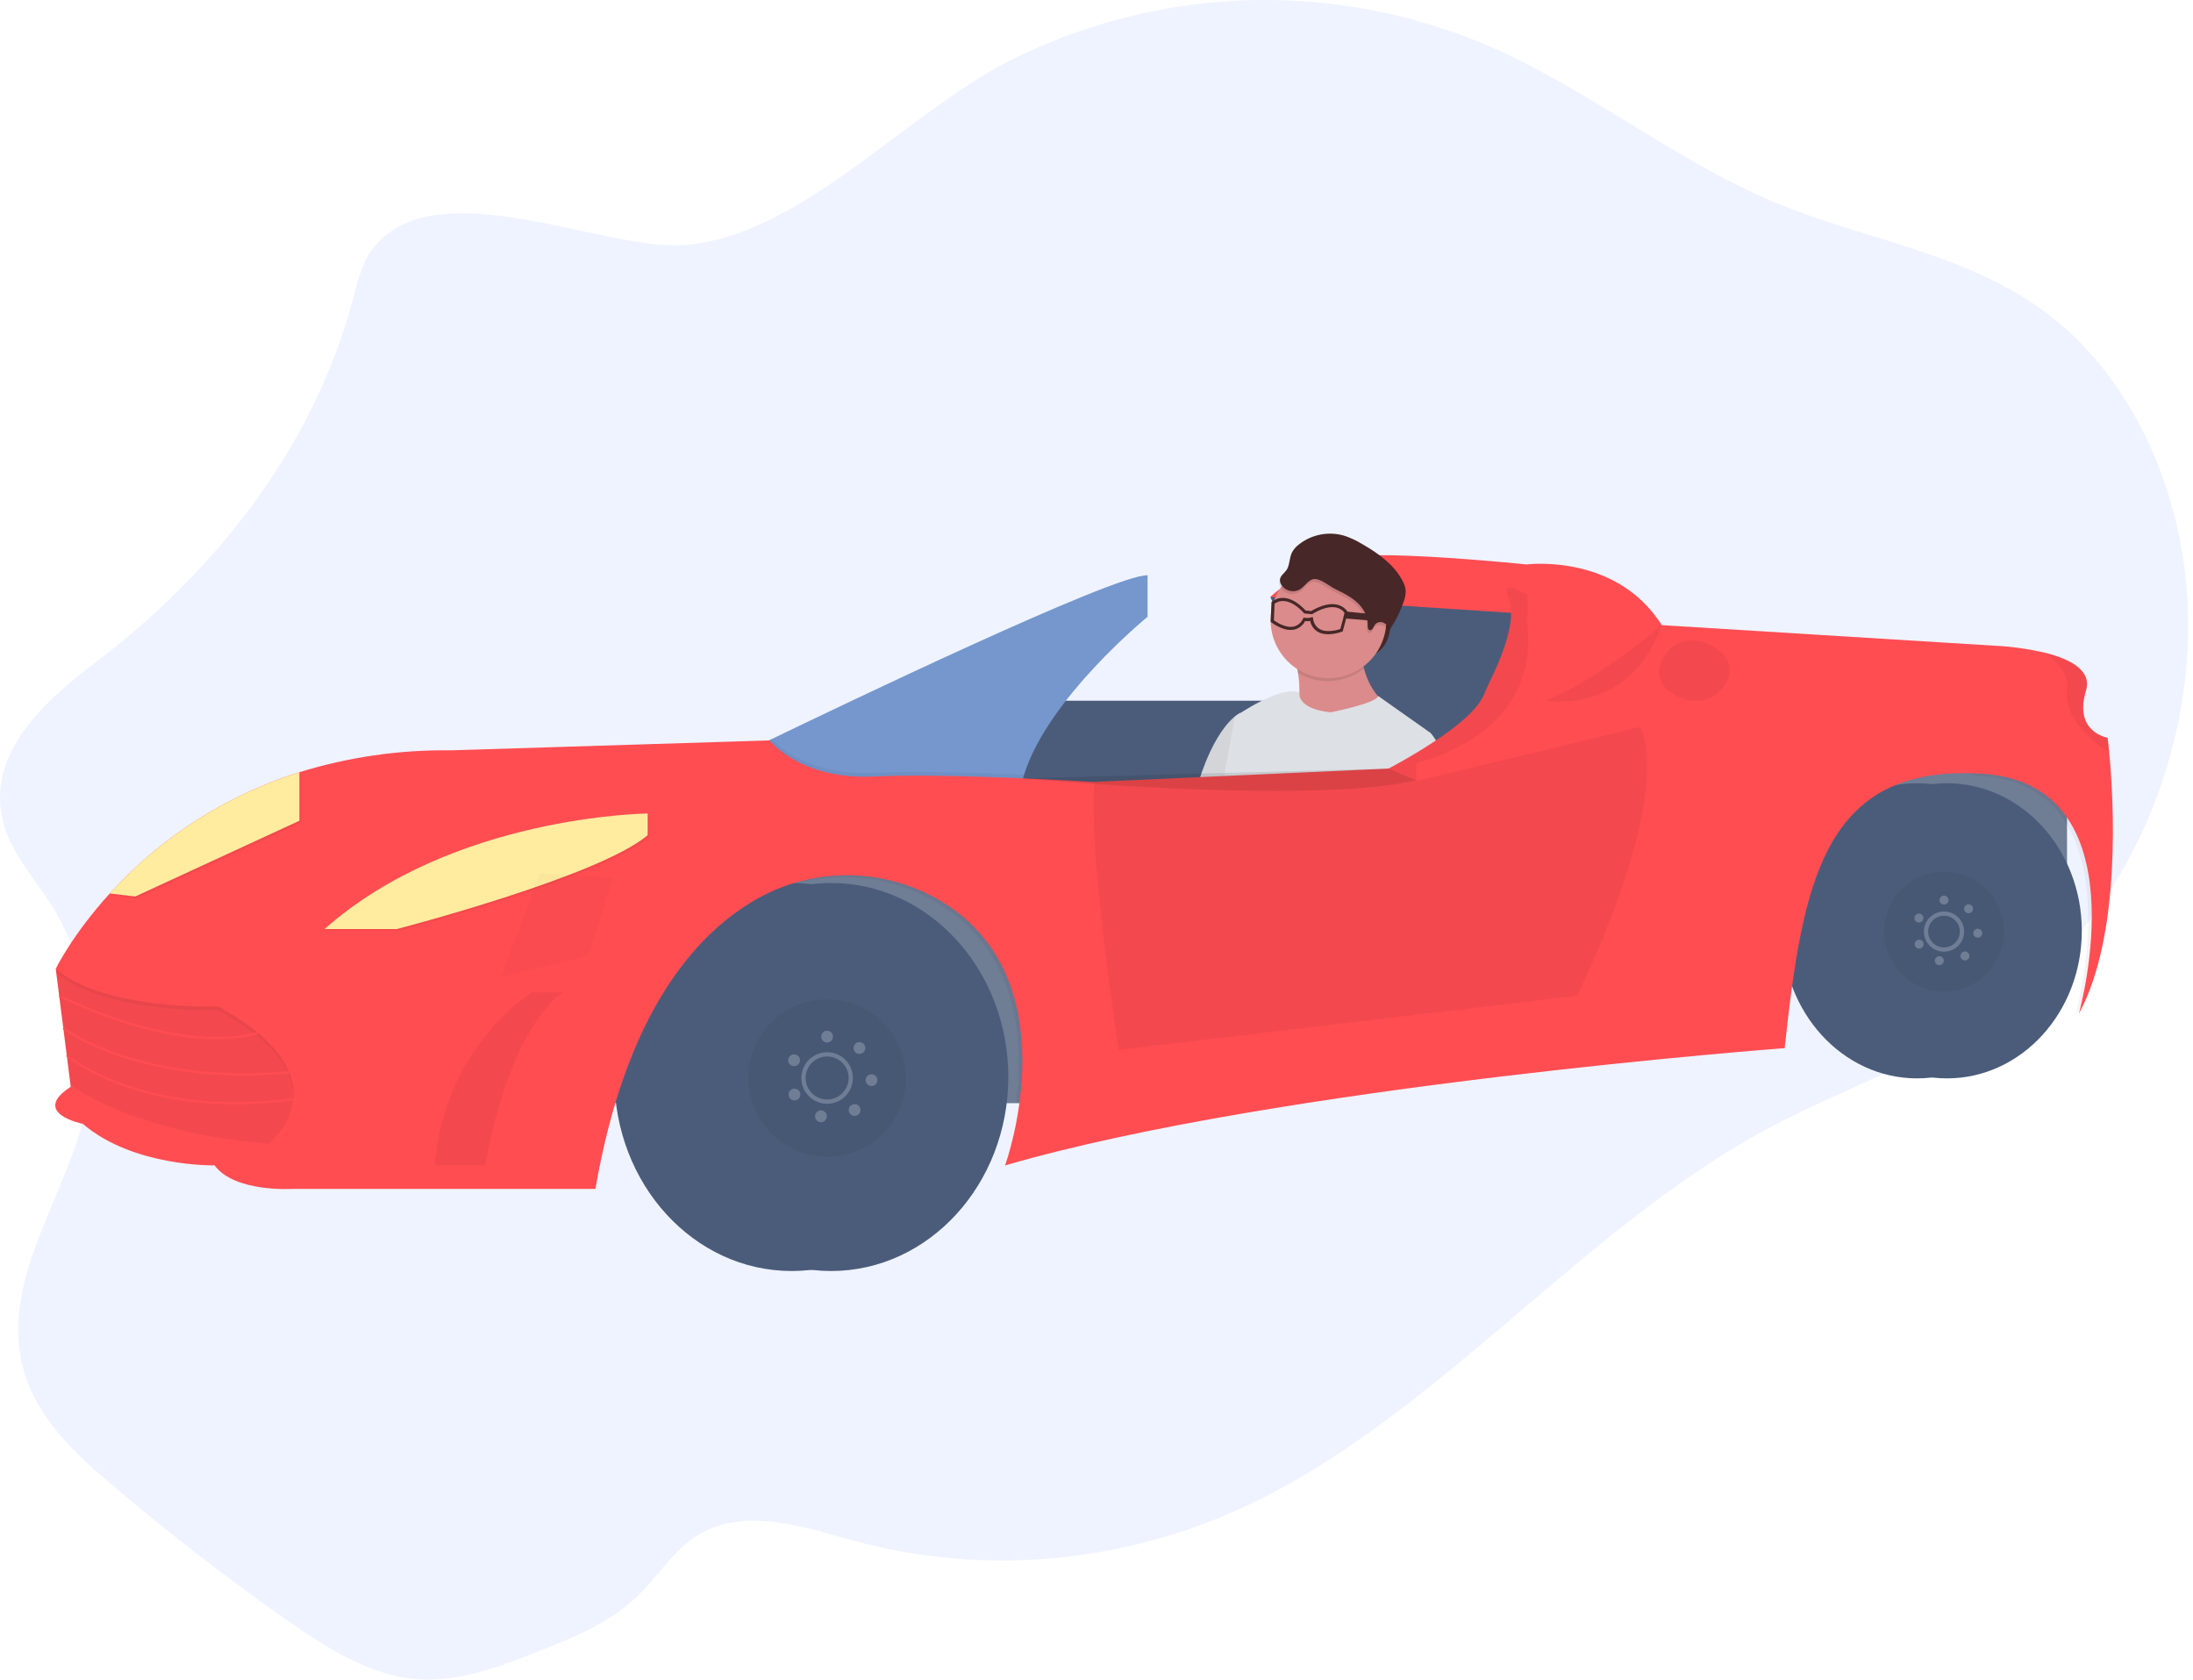 <svg width="1025" height="785" viewBox="0 0 1025 785" fill="none" xmlns="http://www.w3.org/2000/svg">
<g id="undraw_electric_car_b7hl 1">
<g clip-path="url(#clip0)">
<path id="Vector" opacity="0.1" d="M174.8 115.43C169.32 122.08 167.21 131.43 164.85 140.22C145.85 211.06 99.03 268.04 45.71 308.74C23.13 325.98 -4.36 349.1 0.58 380.01C3.24 396.61 14.91 408.83 23.58 422.35C41.77 450.66 47.67 489.14 39 523.03C29.14 561.59 1.58 597.57 10.11 636.56C15.37 660.56 33.23 677.64 50.4 692.32C77.187 715.207 104.827 736.647 133.32 756.64C152.42 770.04 172.74 783.08 195 784.78C214.6 786.28 233.8 778.83 252.41 771.48C268.67 765.05 285.34 758.36 298.47 745.48C307.04 737.07 313.87 726.22 323.39 719.34C345.75 703.18 374.47 713.42 400.11 720.34C460.61 736.58 525.36 730.65 582.93 703.6C671.24 662.1 738.55 574.95 824.93 528.19C862.07 508.08 902.47 495.6 936.86 469.7C956.235 454.953 972.885 436.936 986.06 416.46C1012.06 376.35 1026.12 325.21 1022.06 275.15C1018 225.09 995.25 176.85 959.52 148.59C921.27 118.34 872.96 112.69 829.44 94.53C784.52 75.75 744.54 43.49 700.05 23.38C664.027 7.133 624.823 -0.84 585.315 0.044C545.808 0.928 507 10.648 471.74 28.49C423.29 52.99 374.2 110.15 320.24 114.49C281.8 117.49 204.82 79.01 174.8 115.43Z" fill="#6384FF"/>
<g id="male">
<path id="Vector_2" d="M966.12 335.07H669.22V454.84H966.12V335.07Z" fill="#6F7D95"/>
<path id="Vector_3" d="M593.73 278.98L635.9 373.45L719.41 368.39L722.78 329.59L725.31 284.04L607.23 275.6L593.73 278.98Z" fill="#4B5C7A"/>
<path id="Vector_4" d="M593.73 278.98C593.73 278.98 609.73 263.8 629.16 260.42C648.59 257.04 713.51 263.79 713.51 263.79L722.79 279.79L721.05 287.41L593.73 278.98Z" fill="#FF4D52"/>
<path id="Vector_5" d="M752.72 327.48H453.29V415.2H752.72V327.48Z" fill="#4B5C7A"/>
<path id="Vector_6" d="M649.11 282.39C649.11 282.39 654.7 303.68 638.11 307.39C621.52 311.1 632.45 297.82 632.45 297.82L648.45 282.23L649.11 282.39Z" fill="#472727"/>
<path id="Vector_7" d="M579.75 333.13C579.75 333.13 567.41 338.13 558.34 371.81C549.27 405.49 550.17 413.09 543.64 420.92C537.11 428.75 530.42 483.69 530.42 483.69L543.48 487.21L554.85 450.49L586.12 353.49L579.75 333.13Z" fill="#DDE0E4"/>
<path id="Vector_8" opacity="0.05" d="M579.75 333.13C579.75 333.13 567.41 338.13 558.34 371.81C549.27 405.49 550.17 413.09 543.64 420.92C537.11 428.75 530.42 483.69 530.42 483.69L543.48 487.21L554.85 450.49L586.12 353.49L579.75 333.13Z" fill="black"/>
<path id="Vector_9" d="M648.27 329.33C648.27 329.33 596.61 355.59 604.17 338.46C607.91 330 607.77 321.23 606.68 314.46C606.058 310.472 604.967 306.572 603.43 302.84C603.43 302.84 638.55 275.06 636.49 297.74C635.997 302.622 636.335 307.551 637.49 312.32C640.53 324.35 648.27 329.33 648.27 329.33Z" fill="#DB8B8B"/>
<path id="Vector_10" opacity="0.1" d="M637.49 312.36C634.168 315.028 630.261 316.872 626.09 317.741C621.919 318.61 617.601 318.479 613.49 317.36C611.086 316.713 608.781 315.741 606.64 314.47C606.018 310.482 604.927 306.582 603.39 302.85C603.39 302.85 638.51 275.07 636.45 297.75C635.966 302.644 636.318 307.584 637.49 312.36Z" fill="black"/>
<path id="Vector_11" d="M647.042 296.938C650.925 282.518 642.383 267.681 627.963 263.798C613.543 259.915 598.705 268.457 594.822 282.878C590.94 297.298 599.482 312.135 613.902 316.018C628.322 319.901 643.16 311.359 647.042 296.938Z" fill="#DB8B8B"/>
<path id="Vector_12" opacity="0.1" d="M607.35 276.72C606.608 277.173 605.782 277.472 604.922 277.598C604.062 277.724 603.185 277.675 602.345 277.453C601.504 277.232 600.717 276.843 600.031 276.31C599.344 275.776 598.772 275.11 598.35 274.35C597.979 273.672 597.819 272.899 597.89 272.13C598.12 270.39 599.84 269.31 600.89 267.87C602.52 265.54 602.21 262.35 603.39 259.76C604.202 258.178 605.374 256.808 606.81 255.76C609.733 253.475 613.154 251.915 616.795 251.206C620.436 250.496 624.194 250.659 627.76 251.68C630.678 252.632 633.476 253.917 636.1 255.51C643.62 259.8 651.03 265.05 655.1 272.68C655.925 274.08 656.449 275.636 656.64 277.25C656.685 278.993 656.379 280.728 655.74 282.35C654.236 286.832 652.141 291.092 649.51 295.02C648.63 293.927 647.525 293.037 646.27 292.41C645.636 292.111 644.925 292.018 644.235 292.145C643.546 292.273 642.915 292.614 642.43 293.12C641.56 294.23 641.03 296.35 639.71 295.85C638.85 295.53 638.86 294.34 638.9 293.42C639.08 289.42 636.9 285.65 633.97 282.95C631.04 280.25 627.41 278.47 623.83 276.72C621.26 275.46 617.83 272.57 615.01 272.06C611.51 271.41 609.86 275.17 607.35 276.72Z" fill="black"/>
<path id="Vector_13" d="M607.72 275.35C606.978 275.803 606.152 276.102 605.292 276.228C604.432 276.354 603.555 276.305 602.715 276.083C601.874 275.862 601.087 275.473 600.401 274.94C599.714 274.406 599.142 273.74 598.72 272.98C598.349 272.302 598.189 271.529 598.26 270.76C598.49 269.02 600.21 267.94 601.26 266.5C602.89 264.17 602.58 260.98 603.76 258.39C604.572 256.808 605.744 255.438 607.18 254.39C610.103 252.105 613.524 250.545 617.165 249.836C620.806 249.126 624.564 249.289 628.13 250.31C631.048 251.262 633.846 252.547 636.47 254.14C643.99 258.43 651.4 263.68 655.47 271.31C656.295 272.71 656.819 274.266 657.01 275.88C657.055 277.623 656.749 279.358 656.11 280.98C654.606 285.462 652.511 289.722 649.88 293.65C649 292.557 647.895 291.667 646.64 291.04C646.006 290.741 645.295 290.648 644.605 290.775C643.916 290.903 643.285 291.244 642.8 291.75C641.93 292.86 641.4 294.98 640.08 294.48C639.22 294.16 639.23 292.97 639.27 292.05C639.45 288.05 637.27 284.28 634.34 281.58C631.41 278.88 627.78 277.1 624.2 275.35C621.63 274.09 618.2 271.2 615.38 270.69C611.88 270.03 610.23 273.8 607.72 275.35Z" fill="#472727"/>
<path id="Vector_14" d="M621.88 332.91C621.88 332.91 643.27 328.72 644.2 325.29L668.66 342.56C668.66 342.56 683.38 359.05 675.85 384.29C675.85 384.29 669.72 437.18 657.8 456.81C645.88 476.44 639.03 501.87 622.7 507.81C622.7 507.81 607 497.69 601.82 497.81C601.82 497.81 628.41 459.28 629.55 444.11C630.69 428.94 642.84 405.68 640.18 390.96L604.18 502.86C604.18 502.86 546.18 493.86 540.3 474.61C540.3 474.61 545.3 467.1 544.37 459.49C543.44 451.88 566.25 394.63 566.25 394.63L577.17 334.93C577.17 334.93 598.77 319.84 607.37 323.76C607.33 323.7 605.77 331.15 621.88 332.91Z" fill="#DDE0E4"/>
<g id="Group" opacity="0.1">
<path id="Vector_15" opacity="0.1" d="M629.67 286.49C624.39 279.29 614.32 285.2 612.67 286.23L610.08 285.97C607.82 283.51 600.89 276.97 594.38 281.78L594.1 281.99L593.71 291.22L593.99 291.44C595.87 292.892 598.003 293.983 600.28 294.66C601.722 295.084 603.243 295.159 604.72 294.88C605.813 294.628 606.837 294.139 607.719 293.448C608.602 292.757 609.323 291.88 609.83 290.88L611.18 290.97L612.18 290.78C612.38 291.843 612.805 292.852 613.426 293.738C614.046 294.625 614.849 295.368 615.78 295.92C620.25 298.45 626.78 295.92 627.05 295.87L627.39 295.74L629.79 286.81L629.67 286.49ZM626.28 294.61C624.95 295.06 619.93 296.54 616.56 294.61C615.721 294.084 615.014 293.372 614.494 292.53C613.974 291.687 613.654 290.736 613.56 289.75L613.44 289.02L611.25 289.47L609.05 289.39L608.84 289.81C608.439 290.718 607.834 291.523 607.073 292.161C606.312 292.799 605.415 293.253 604.45 293.49C600.68 294.3 596.32 291.38 595.18 290.55L595.51 282.75C601.17 278.94 607.41 285.12 609.21 287.14L609.4 287.35L613.05 287.71L613.27 287.56C613.37 287.5 622.44 281.41 627.61 286.31C627.866 286.548 628.104 286.805 628.32 287.08L626.28 294.61Z" fill="black"/>
<path id="Vector_16" opacity="0.1" d="M646.05 291.13L629.05 289.72L627.65 289.45L628.28 287.09C628.064 286.815 627.826 286.558 627.57 286.32L629.63 286.52L643.54 287.88L646.05 291.13Z" fill="black"/>
</g>
<path id="Vector_17" d="M629.85 285.85C624.57 278.65 614.5 284.56 612.85 285.59L610.26 285.33C608 282.87 601.07 276.33 594.56 281.14L594.28 281.35L593.89 290.58L594.17 290.8C596.05 292.252 598.183 293.343 600.46 294.02C601.902 294.444 603.423 294.519 604.9 294.24C605.993 293.988 607.017 293.499 607.899 292.808C608.782 292.117 609.503 291.24 610.01 290.24L611.36 290.33L612.36 290.14C612.56 291.203 612.985 292.212 613.606 293.098C614.226 293.985 615.029 294.728 615.96 295.28C620.43 297.81 626.96 295.28 627.23 295.23L627.57 295.1L629.97 286.17L629.85 285.85ZM626.46 293.97C625.13 294.42 620.11 295.9 616.74 293.97C615.901 293.444 615.194 292.732 614.674 291.89C614.154 291.047 613.834 290.096 613.74 289.11L613.62 288.38L611.43 288.83L609.26 288.69L609.05 289.11C608.656 290.024 608.056 290.834 607.299 291.479C606.541 292.124 605.645 292.586 604.68 292.83C600.91 293.64 596.55 290.72 595.41 289.89L595.74 282.09C601.4 278.28 607.64 284.46 609.44 286.48L609.63 286.69L613.28 287.05L613.5 286.9C613.6 286.84 622.67 280.75 627.84 285.65C628.096 285.888 628.334 286.145 628.55 286.42L626.46 293.97Z" fill="#472727"/>
<path id="Vector_18" d="M646.21 290.49L629.27 289.08L627.87 288.81L628.5 286.45C628.284 286.175 628.046 285.918 627.79 285.68L629.85 285.88L643.76 287.24L646.21 290.49Z" fill="#472727"/>
<path id="Vector_19" d="M530.04 395.8H233.14V515.57H530.04V395.8Z" fill="#6F7D95"/>
</g>
<path id="Vector_20" d="M370.02 594.01C415.777 594.01 452.87 553.416 452.87 503.34C452.87 453.264 415.777 412.67 370.02 412.67C324.263 412.67 287.17 453.264 287.17 503.34C287.17 553.416 324.263 594.01 370.02 594.01Z" fill="#4B5C7A"/>
<g id="front-wheel">
<path id="Vector_21" d="M388.43 594.01C434.187 594.01 471.28 553.416 471.28 503.34C471.28 453.264 434.187 412.67 388.43 412.67C342.673 412.67 305.58 453.264 305.58 503.34C305.58 553.416 342.673 594.01 388.43 594.01Z" fill="#4B5C7A"/>
<path id="Vector_22" opacity="0.05" d="M386.59 540.62C406.925 540.62 423.41 524.135 423.41 503.8C423.41 483.465 406.925 466.98 386.59 466.98C366.255 466.98 349.77 483.465 349.77 503.8C349.77 524.135 366.255 540.62 386.59 540.62Z" fill="black"/>
<path id="Vector_23" d="M386.59 514.85C392.693 514.85 397.64 509.903 397.64 503.8C397.64 497.697 392.693 492.75 386.59 492.75C380.487 492.75 375.54 497.697 375.54 503.8C375.54 509.903 380.487 514.85 386.59 514.85Z" stroke="#6F7D95" stroke-width="2" stroke-miterlimit="10"/>
<path id="Vector_24" d="M386.59 487.23C388.114 487.23 389.35 485.994 389.35 484.47C389.35 482.946 388.114 481.71 386.59 481.71C385.066 481.71 383.83 482.946 383.83 484.47C383.83 485.994 385.066 487.23 386.59 487.23Z" fill="#6F7D95"/>
<path id="Vector_25" d="M403.467 491.914C404.635 490.934 404.787 489.193 403.807 488.026C402.827 486.858 401.086 486.706 399.919 487.686C398.751 488.665 398.599 490.406 399.579 491.574C400.558 492.742 402.299 492.894 403.467 491.914Z" fill="#6F7D95"/>
<path id="Vector_26" d="M410.057 505.279C410.322 503.778 409.319 502.346 407.818 502.082C406.317 501.817 404.886 502.819 404.621 504.321C404.356 505.822 405.358 507.253 406.86 507.518C408.361 507.783 409.792 506.78 410.057 505.279Z" fill="#6F7D95"/>
<path id="Vector_27" d="M400.828 521.154C402.149 520.392 402.601 518.704 401.839 517.384C401.077 516.063 399.389 515.611 398.068 516.373C396.748 517.136 396.296 518.824 397.058 520.144C397.82 521.464 399.508 521.916 400.828 521.154Z" fill="#6F7D95"/>
<path id="Vector_28" d="M386.297 522.648C386.818 521.215 386.08 519.632 384.647 519.11C383.215 518.589 381.631 519.328 381.11 520.76C380.588 522.192 381.327 523.776 382.759 524.297C384.192 524.819 385.776 524.08 386.297 522.648Z" fill="#6F7D95"/>
<path id="Vector_29" d="M372.268 514.124C373.7 513.603 374.438 512.019 373.917 510.586C373.396 509.154 371.812 508.416 370.38 508.937C368.947 509.458 368.209 511.042 368.73 512.474C369.251 513.907 370.835 514.645 372.268 514.124Z" fill="#6F7D95"/>
<path id="Vector_30" d="M373.555 496.881C374.317 495.561 373.865 493.873 372.545 493.111C371.225 492.349 369.537 492.801 368.775 494.121C368.012 495.442 368.465 497.13 369.785 497.892C371.105 498.654 372.793 498.202 373.555 496.881Z" fill="#6F7D95"/>
</g>
<path id="Vector_31" d="M896.02 503.98C930.819 503.98 959.03 473.106 959.03 435.02C959.03 396.934 930.819 366.06 896.02 366.06C861.221 366.06 833.01 396.934 833.01 435.02C833.01 473.106 861.221 503.98 896.02 503.98Z" fill="#4B5C7A"/>
<g id="back-wheel">
<path id="Vector_32" d="M910.02 503.98C944.819 503.98 973.03 473.106 973.03 435.02C973.03 396.934 944.819 366.06 910.02 366.06C875.221 366.06 847.01 396.934 847.01 435.02C847.01 473.106 875.221 503.98 910.02 503.98Z" fill="#4B5C7A"/>
<path id="Vector_33" opacity="0.05" d="M908.62 463.37C924.084 463.37 936.62 450.834 936.62 435.37C936.62 419.906 924.084 407.37 908.62 407.37C893.156 407.37 880.62 419.906 880.62 435.37C880.62 450.834 893.156 463.37 908.62 463.37Z" fill="black"/>
<path id="Vector_34" d="M908.62 443.77C913.259 443.77 917.02 440.009 917.02 435.37C917.02 430.731 913.259 426.97 908.62 426.97C903.981 426.97 900.22 430.731 900.22 435.37C900.22 440.009 903.981 443.77 908.62 443.77Z" stroke="#6F7D95" stroke-width="2" stroke-miterlimit="10"/>
<path id="Vector_35" d="M908.62 422.77C909.78 422.77 910.72 421.83 910.72 420.67C910.72 419.51 909.78 418.57 908.62 418.57C907.46 418.57 906.52 419.51 906.52 420.67C906.52 421.83 907.46 422.77 908.62 422.77Z" fill="#6F7D95"/>
<path id="Vector_36" d="M921.463 426.33C922.351 425.585 922.467 424.26 921.722 423.372C920.976 422.483 919.652 422.367 918.763 423.113C917.875 423.858 917.759 425.183 918.504 426.072C919.25 426.96 920.574 427.076 921.463 426.33Z" fill="#6F7D95"/>
<path id="Vector_37" d="M926.467 436.504C926.668 435.361 925.906 434.272 924.763 434.071C923.621 433.869 922.532 434.632 922.331 435.774C922.129 436.917 922.892 438.006 924.034 438.207C925.176 438.408 926.265 437.646 926.467 436.504Z" fill="#6F7D95"/>
<path id="Vector_38" d="M919.457 448.575C920.462 447.995 920.806 446.71 920.226 445.706C919.646 444.702 918.362 444.358 917.357 444.937C916.353 445.517 916.009 446.802 916.589 447.806C917.169 448.81 918.453 449.155 919.457 448.575Z" fill="#6F7D95"/>
<path id="Vector_39" d="M908.402 449.708C908.799 448.618 908.237 447.413 907.147 447.016C906.057 446.619 904.852 447.181 904.456 448.271C904.059 449.361 904.621 450.566 905.711 450.963C906.801 451.359 908.006 450.798 908.402 449.708Z" fill="#6F7D95"/>
<path id="Vector_40" d="M897.728 443.216C898.818 442.82 899.38 441.615 898.983 440.525C898.587 439.435 897.382 438.873 896.292 439.27C895.202 439.666 894.64 440.871 895.037 441.961C895.433 443.051 896.638 443.613 897.728 443.216Z" fill="#6F7D95"/>
<path id="Vector_41" d="M898.72 430.106C899.3 429.102 898.955 427.817 897.951 427.237C896.947 426.657 895.662 427.002 895.082 428.006C894.502 429.01 894.847 430.295 895.851 430.875C896.855 431.454 898.14 431.11 898.72 430.106Z" fill="#6F7D95"/>
</g>
<g id="car-body">
<path id="Vector_42" d="M33.67 512.62L26.05 452.73H116.3L162.69 494.06L139.92 547.2C139.92 547.2 48.05 532.02 33.67 512.62Z" fill="#FF4D52"/>
<path id="Vector_43" opacity="0.05" d="M162.72 494.06L139.95 547.2C139.95 547.2 48.05 532.02 33.67 512.62L33.34 510.01L26.34 454.63L26.27 454.08L26.1 452.74H116.35L162.72 494.06Z" fill="black"/>
<path id="Vector_44" d="M536.38 268.86V288.26C536.38 288.26 489.74 326.26 478.64 362.11C476.702 367.931 475.971 374.087 476.49 380.2C480.71 419.84 355.05 348.14 355.05 348.14L360.64 345.42C389.53 331.49 521.37 268.1 536.38 268.86Z" fill="#7597CE"/>
<path id="Vector_45" d="M642.66 362.49C642.66 362.49 686.34 341.03 693.35 325.15C694.29 323.02 695.18 320.87 696.22 318.78C700.55 310.07 709.65 289.64 705.07 279.83C699.17 267.18 719.41 281.52 719.41 281.52L707.6 341.39L678.92 357.39L641.81 362.49" fill="#FF4D52"/>
<path id="Vector_46" opacity="0.05" d="M642.66 362.49C642.66 362.49 686.34 341.03 693.35 325.15C694.29 323.02 695.18 320.87 696.22 318.78C700.55 310.07 709.65 289.64 705.07 279.83C699.17 267.18 719.41 281.52 719.41 281.52L707.6 341.39L678.92 357.39L641.81 362.49" fill="black"/>
<path id="Vector_47" opacity="0.05" d="M162.72 494.06L139.95 547.2C139.95 547.2 48.05 532.02 33.67 512.62L33.34 510.01C33.71 509.76 34.1 509.5 34.51 509.25C34.51 509.25 62.34 531.18 125.61 536.25C125.61 536.25 163.61 505.88 101.99 472.15C101.99 472.15 48.39 473.83 26.31 454.64L26.07 454.44L26.24 454.09C26.387 453.803 26.623 453.357 26.95 452.75H116.32L162.72 494.06Z" fill="black"/>
<path id="Vector_48" opacity="0.05" d="M476.49 380.19C480.71 419.84 355.05 348.14 355.05 348.14L360.64 345.42C364.34 349.36 379.11 362.65 408.64 361.21C427.64 360.28 456.49 361.13 478.69 362.1C476.736 367.918 475.987 374.073 476.49 380.19Z" fill="black"/>
<path id="Vector_49" opacity="0.05" d="M530.05 395.8V515.57H474.89C478.53 487.71 476.43 447.1 441.05 423.82C427.854 415.195 412.532 410.382 396.775 409.912C381.017 409.443 365.436 413.335 351.75 421.16C328.56 434.4 302.63 461.32 286.15 515.57H233.15V395.8H530.05Z" fill="black"/>
<path id="Vector_50" opacity="0.05" d="M982.74 433.27C980.66 446.49 977.32 459.33 972.15 470.27C971.483 471.743 970.757 473.18 969.97 474.58C970.1 474.09 971.05 470.67 972.15 465.29C977.51 439.09 986.68 366.59 925.24 362.45C924.44 362.4 923.65 362.35 922.86 362.32C917.943 358.103 912.651 354.344 907.05 351.09H958.5C958.5 351.09 978.74 392.42 982.96 412.66C984.18 418.34 983.84 425.67 982.74 433.27Z" fill="black"/>
<path id="Vector_51" d="M971.64 473.76C972.44 470.87 1000.94 366.63 926.91 361.64C851.84 356.58 842.56 413.09 834.13 489.85C834.13 489.85 597.13 507.56 469.75 544.68C469.75 544.68 500.33 460.88 442.75 422.98C429.554 414.355 414.232 409.542 398.475 409.072C382.717 408.603 367.136 412.495 353.45 420.32C325.05 436.54 292.52 473.32 278.29 555.64H136.57C136.57 555.64 109.57 557.33 100.3 544.64C100.3 544.64 62.3 545.48 38.73 525.24C38.73 525.24 13.43 520.18 33.67 507.53C33.67 507.53 62.35 529.46 125.61 534.53C125.61 534.53 163.61 504.16 101.99 470.43C101.99 470.43 47.99 472.12 26.08 452.72C26.08 452.72 33.77 436.81 51.32 417.56C75.324 391.155 105.91 371.599 139.95 360.89C162.887 353.799 186.794 350.351 210.8 350.67L359.67 346.03C359.67 346.03 374.05 364.59 408.59 362.9C443.13 361.21 510.65 365.43 510.65 365.43H511.32L650.24 359.14C654.229 358.577 658.175 357.742 662.05 356.64C682.19 351.17 720.39 334.58 713.5 288.25L931.96 301.75C940.194 302.128 948.373 303.284 956.39 305.2C967.61 308.08 977.87 313.34 974.98 322.84C969.08 342.24 985.1 344.77 985.1 344.77C985.1 344.77 985.44 347.36 985.86 351.86C987.86 373.08 991.79 436.88 971.64 473.76Z" fill="#FF4D52"/>
<path id="Vector_52" opacity="0.05" d="M303.58 381.04C303.58 381.04 212.48 381.88 152.58 435.04H186.32C186.32 435.04 280.79 410.58 303.56 391.18L303.58 381.04Z" fill="black"/>
<path id="Vector_53" d="M302.73 380.19C302.73 380.19 211.63 381.03 151.73 434.19H185.47C185.47 434.19 279.94 409.73 302.71 390.33L302.73 380.19Z" fill="#FFEC9F"/>
<path id="Vector_54" opacity="0.05" d="M140.79 361.74V384.41L64.05 419.84L52.17 418.41C76.171 392.007 106.753 372.45 140.79 361.74Z" fill="black"/>
<path id="Vector_55" d="M139.94 360.9V383.57L63.19 418.99L51.31 417.56C75.315 391.159 105.901 371.606 139.94 360.9Z" fill="#FFEC9F"/>
<path id="Vector_56" opacity="0.05" d="M248.75 463.7C248.75 463.7 207.42 489 203.2 544.7H226.82C226.82 544.7 236.1 483.97 263.09 463.7H248.75Z" fill="black"/>
<path id="Vector_57" opacity="0.05" d="M737.13 465.39L522.88 490.69C522.88 490.69 508.71 400.49 511.33 365.4L650.25 359.11C654.235 358.556 658.177 357.731 662.05 356.64V365.01L766.64 339.71C766.64 339.71 784.36 365.85 737.13 465.39Z" fill="black"/>
<path id="Vector_58" d="M713.51 263.79C713.51 263.79 759.06 257.89 779.3 296.69L714.16 294.18L713.51 263.79Z" fill="#FF4D52"/>
<path id="Vector_59" opacity="0.05" d="M776.14 310.29C774.35 315.9 775.7 322.07 786.07 326.34C794.7 329.9 804.82 325.78 807.77 316.93C809.49 311.77 808.31 305.93 799.01 301.18C789.71 296.43 779.27 300.49 776.14 310.29Z" fill="black"/>
<path id="Vector_60" d="M27.68 465.37C27.68 465.37 81.74 493.37 120.54 482.77" stroke="#FF4D52" stroke-miterlimit="10"/>
<path id="Vector_61" d="M29.59 480.49C29.59 480.49 64.52 507.43 135.12 501.17" stroke="#FF4D52" stroke-miterlimit="10"/>
<path id="Vector_62" d="M31.2 493.18C31.2 493.18 65.85 523.25 137.05 513.72" stroke="#FF4D52" stroke-miterlimit="10"/>
<path id="Vector_63" opacity="0.05" d="M776.69 292.16C776.69 292.16 748.51 316.49 722.79 327.49C722.79 327.49 761.85 334.44 776.69 292.16Z" fill="black"/>
<path id="Vector_64" opacity="0.1" d="M478.15 363.77C478.15 363.77 611.87 376.4 662.47 364.59C662.47 364.59 665.17 366.38 649.06 359.16L478.15 363.77Z" fill="black"/>
<path id="Vector_65" opacity="0.05" d="M985.87 351.86C977.54 346.39 964.33 335.04 966.13 322.41C967.03 316.08 962.55 310.16 956.4 305.19C967.62 308.07 977.88 313.33 974.99 322.83C969.09 342.23 985.11 344.76 985.11 344.76C985.11 344.76 985.44 347.36 985.87 351.86Z" fill="black"/>
<path id="Vector_66" opacity="0.02" d="M286.52 410.31L275.27 446.02L275 446.72C273.49 447.06 241.61 454.39 234.73 456.64H234.04L251.85 409.49L252.36 408.13L258.15 408.5L286.52 410.31Z" fill="black"/>
</g>
</g>
</g>
<defs>
<clipPath id="clip0">
<rect width="1024.09" height="784.98" fill="white"/>
</clipPath>
</defs>
</svg>
